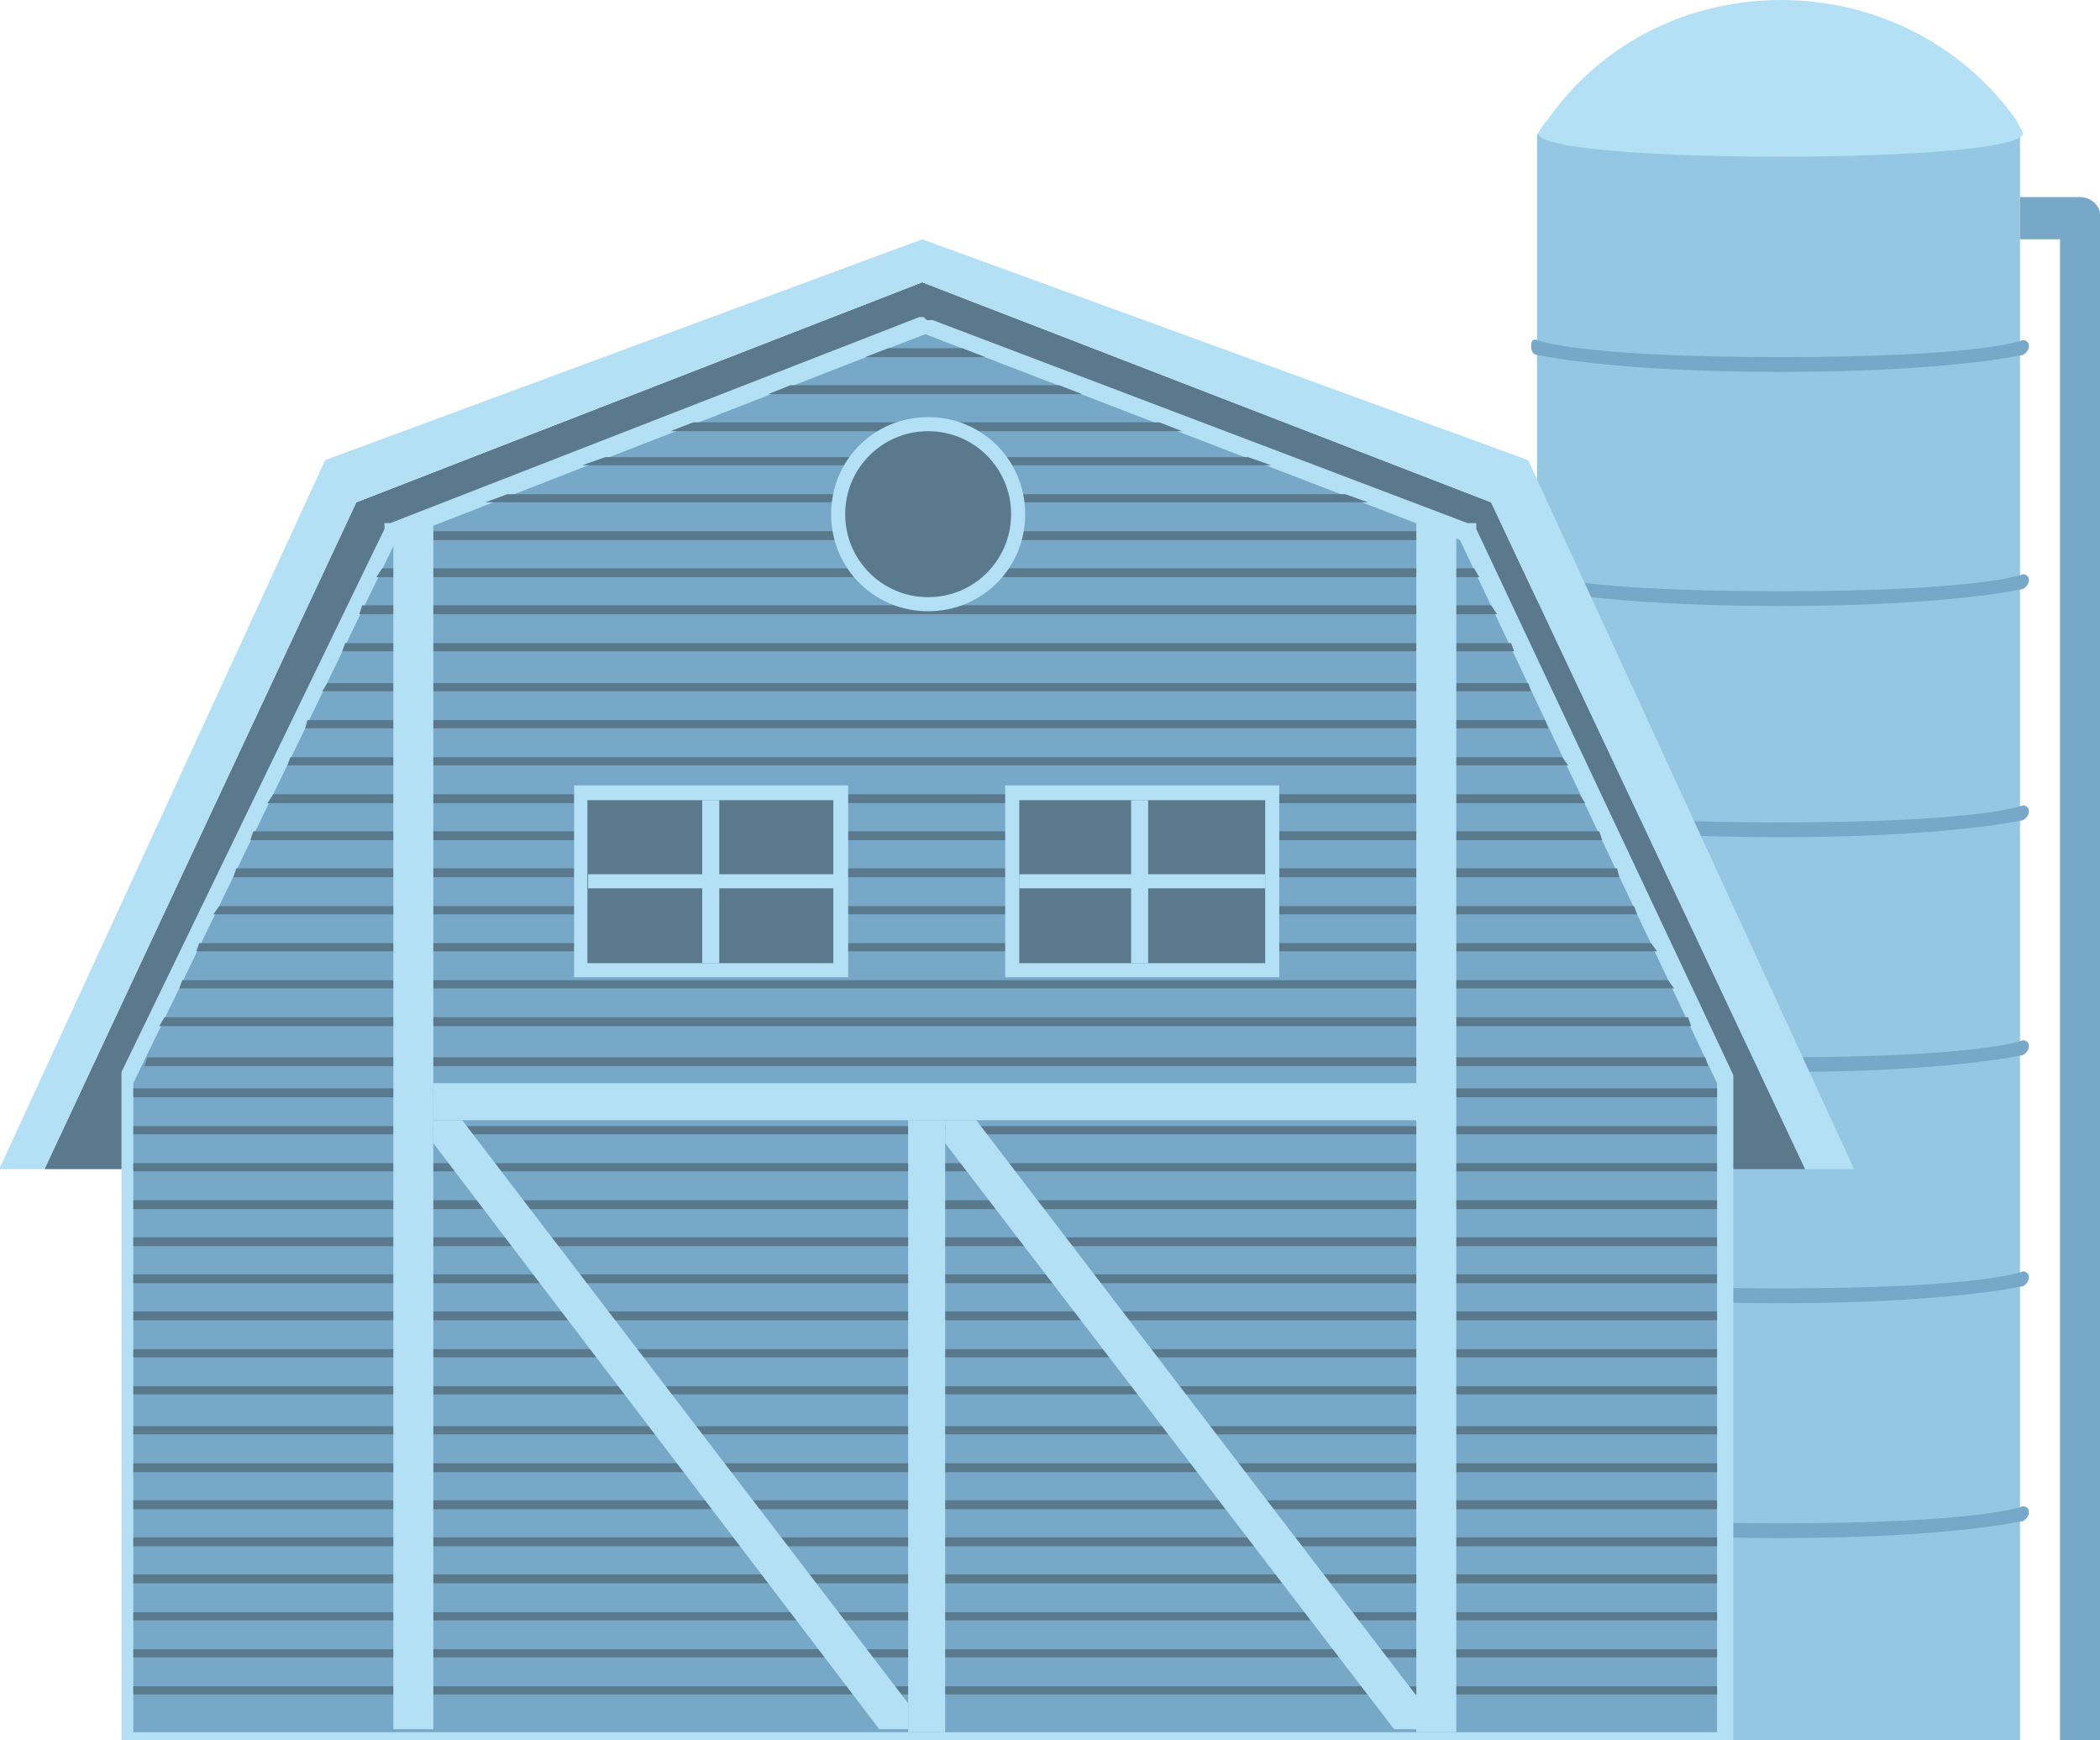 <?xml version="1.0" encoding="UTF-8"?>
<svg id="Livello_1" data-name="Livello 1" xmlns="http://www.w3.org/2000/svg" version="1.1" viewBox="0 0 283.5 234.9">
  <defs>
    <style>
      .cls-1 {
        fill: #96c7e2;
      }

      .cls-1, .cls-2, .cls-3, .cls-4 {
        stroke-width: 0px;
      }

      .cls-2 {
        fill: #b3e0f4;
      }

      .cls-3 {
        fill: #5b798c;
      }

      .cls-4 {
        fill: #77a8c7;
      }
    </style>
  </defs>
  <g id="ic_farm" data-name="ic farm">
    <g>
      <rect class="cls-1" x="207.5" y="18.1" width="65.2" height="216.8"/>
      <path class="cls-2" d="M208.6,16.5l-.8,1.2c-3.5,4.6,68.3,4.6,65.2,0l-.8-1.5c-15.4-21.6-48.2-21.6-63.3,0l-.4.4Z"/>
      <path class="cls-4" d="M207.5,45.9s5.4,2.3,32.8,2.3,32.8-2.3,32.8-2.3c0,0,.8,0,.8.8s-.8,1.2-.8,1.2c0,0-10,2.3-32.8,2.3s-32.8-2.3-32.8-2.3c0,0-.8,0-.8-1.2s.8-.8.8-.8Z"/>
      <path class="cls-4" d="M207.5,77.5s5.4,2.3,32.8,2.3,32.8-2.3,32.8-2.3c0,0,.8,0,.8.8s-.8,1.2-.8,1.2c0,0-10,2.3-32.8,2.3s-32.8-2.3-32.8-2.3c0,0-.8,0-.8-1.2s.8-.8.8-.8Z"/>
      <path class="cls-4" d="M207.5,108.7s5.4,2.3,32.8,2.3,32.8-2.3,32.8-2.3c0,0,.8,0,.8.8s-.8,1.2-.8,1.2c0,0-10,2.3-32.8,2.3s-32.8-2.3-32.8-2.3c0,0-.8,0-.8-1.2s.8-.8.4-.8h.4Z"/>
      <path class="cls-4" d="M207.5,140.4s5.4,2.3,32.8,2.3,32.8-2.3,32.8-2.3c0,0,.8,0,.8.8s-.8,1.2-.8,1.2c0,0-10,2.3-32.8,2.3s-32.8-2.3-32.8-2.3c0,0-.8,0-.8-1.2s.8-.8.4-.8h.4Z"/>
      <path class="cls-4" d="M207.5,171.6s5.4,2.3,32.8,2.3,32.8-2.3,32.8-2.3c0,0,.8,0,.8.8s-.8,1.2-.8,1.2c0,0-10,2.3-32.8,2.3s-32.8-2.3-32.8-2.3c0,0-.8,0-.8-1.2s.8-.8.4-.8h.4Z"/>
      <path class="cls-4" d="M207.5,203.3s5.4,2.3,32.8,2.3,32.8-2.3,32.8-2.3c0,0,.8,0,.8.8s-.8,1.2-.8,1.2c0,0-10,2.3-32.8,2.3s-32.8-2.3-32.8-2.3c0,0-.8,0-.8-1.2s.8-.8.4-.8h.4Z"/>
    </g>
    <polygon class="cls-3" points="6 157.8 17.6 157.8 17.6 145.8 53.1 72.5 124.5 45.1 196.6 72.5 231.4 145.8 231.4 157.8 243.7 157.8 201.3 67.8 124.5 38.1 48.1 67.8 6 157.8"/>
    <g>
      <polygon class="cls-4" points="17.2 234.5 17.2 145.8 52.7 71.7 124.9 43.9 197.8 71.7 232.5 145.8 232.5 234.5 17.2 234.5"/>
      <path class="cls-2" d="M124.9,45.1l72.2,27.8,34.7,73.3v87.6H18v-87.6l35.5-73.3,71.4-27.8M124.9,42.8h-.8l-71.4,27.8h-.8v.8l-35.5,73.3h0v90.3h217.6v-89.9h0l-34.7-73.7v-.8h-1.2l-72.2-27.4h-.8l-.4-.4Z"/>
    </g>
    <g>
      <polygon class="cls-3" points="231.8 227.6 53.1 227.6 18 227.6 18 228.7 53.1 228.7 231.8 228.7 231.8 227.6"/>
      <polygon class="cls-3" points="231.8 222.6 53.1 222.6 18 222.6 18 223.7 53.1 223.7 231.8 223.7 231.8 222.6"/>
      <polygon class="cls-3" points="231.8 217.6 53.1 217.6 18 217.6 18 218.7 53.1 218.7 231.8 218.7 231.8 217.6"/>
      <polygon class="cls-3" points="231.8 212.5 53.1 212.5 18 212.5 18 213.7 53.1 213.7 231.8 213.7 231.8 212.5"/>
      <polygon class="cls-3" points="231.8 207.5 53.1 207.5 18 207.5 18 208.7 53.1 208.7 231.8 208.7 231.8 207.5"/>
      <polygon class="cls-3" points="231.8 202.5 53.1 202.5 18 202.5 18 203.7 53.1 203.7 231.8 203.7 231.8 202.5"/>
      <polygon class="cls-3" points="231.8 197.5 53.1 197.5 18 197.5 18 198.7 53.1 198.7 231.8 198.7 231.8 197.5"/>
      <polygon class="cls-3" points="231.8 192.5 53.1 192.5 18 192.5 18 193.6 53.1 193.6 231.8 193.6 231.8 192.5"/>
      <polygon class="cls-3" points="231.8 187.1 53.1 187.1 18 187.1 18 188.2 53.1 188.2 231.8 188.2 231.8 187.1"/>
      <polygon class="cls-3" points="231.8 182.1 53.1 182.1 18 182.1 18 183.2 53.1 183.2 231.8 183.2 231.8 182.1"/>
      <polygon class="cls-3" points="231.8 177 53.1 177 18 177 18 178.2 53.1 178.2 231.8 178.2 231.8 177"/>
      <polygon class="cls-3" points="231.8 172 53.1 172 18 172 18 173.2 53.1 173.2 231.8 173.2 231.8 172"/>
      <polygon class="cls-3" points="231.8 167 53.1 167 18 167 18 168.2 53.1 168.2 231.8 168.2 231.8 167"/>
      <polygon class="cls-3" points="231.8 162 53.1 162 18 162 18 163.2 53.1 163.2 231.8 163.2 231.8 162"/>
      <polygon class="cls-3" points="231.8 157 53.1 157 18 157 18 158.1 53.1 158.1 231.8 158.1 231.8 157"/>
      <polygon class="cls-3" points="231.8 152 53.1 152 18 152 18 153.1 53.1 153.1 231.8 153.1 231.8 152"/>
      <polygon class="cls-3" points="231.8 146.9 53.1 146.9 18 146.9 18 148.1 53.1 148.1 231.8 148.1 231.8 146.9"/>
      <polygon class="cls-3" points="230.2 142.7 53.1 142.7 19.9 142.7 19.5 143.9 53.1 143.9 230.6 143.9 230.2 142.7"/>
      <polygon class="cls-3" points="227.9 137.3 53.1 137.3 22.2 137.3 21.5 138.5 53.1 138.5 228.3 138.5 227.9 137.3"/>
      <polygon class="cls-3" points="225.2 132.3 53.1 132.3 24.6 132.3 24.2 133.4 53.1 133.4 226 133.4 225.2 132.3"/>
      <polygon class="cls-3" points="222.9 127.3 53.1 127.3 26.9 127.3 26.5 128.4 53.1 128.4 223.7 128.4 222.9 127.3"/>
      <polygon class="cls-3" points="220.6 122.3 53.1 122.3 29.6 122.3 28.8 123.4 53.1 123.4 221 123.4 220.6 122.3"/>
      <polygon class="cls-3" points="218.3 117.2 53.1 117.2 31.9 117.2 31.5 118.4 53.1 118.4 218.6 118.4 218.3 117.2"/>
      <polygon class="cls-3" points="215.9 112.2 53.1 112.2 34.2 112.2 33.8 113.4 53.1 113.4 216.3 113.4 215.9 112.2"/>
      <polygon class="cls-3" points="213.2 107.2 53.1 107.2 36.9 107.2 36.1 108.4 53.1 108.4 214 108.4 213.2 107.2"/>
      <polygon class="cls-3" points="210.9 102.2 53.1 102.2 39.2 102.2 38.8 103.3 53.1 103.3 211.7 103.3 210.9 102.2"/>
      <polygon class="cls-3" points="208.6 97.2 53.1 97.2 41.5 97.2 41.2 98.3 53.1 98.3 209 98.3 208.6 97.2"/>
      <polygon class="cls-3" points="206.3 92.2 53.1 92.2 44.2 92.2 43.5 93.3 53.1 93.3 206.7 93.3 206.3 92.2"/>
      <polygon class="cls-3" points="204 86.8 53.1 86.8 46.6 86.8 46.2 87.9 53.1 87.9 204.4 87.9 204 86.8"/>
      <polygon class="cls-3" points="201.3 81.7 53.1 81.7 48.9 81.7 48.5 82.9 53.1 82.9 202.1 82.9 201.3 81.7"/>
      <polyline class="cls-3" points="58.5 76.7 53.1 76.7 51.6 76.7 50.8 77.9 53.1 77.9 58.5 77.9 199.7 77.9 199 76.7 58.5 76.7"/>
      <polyline class="cls-3" points="191.6 71.7 58.5 71.7 58.5 72.9 191.6 72.9"/>
      <polygon class="cls-3" points="181.6 66.7 68.5 66.7 65.5 67.8 184.7 67.8 181.6 66.7"/>
      <polygon class="cls-3" points="168.5 61.7 81.7 61.7 78.6 62.8 171.6 62.8 168.5 61.7"/>
      <polygon class="cls-3" points="156.5 57 93.6 57 90.5 58.2 159.6 58.2 156.5 57"/>
      <polygon class="cls-3" points="143 52 106.7 52 103.7 53.2 146.1 53.2 143 52"/>
      <polygon class="cls-3" points="129.9 47 119.9 47 116.8 48.2 133 48.2 129.9 47"/>
    </g>
    <polygon class="cls-2" points="6 157.8 48.1 67.8 124.5 38.1 201.3 67.8 243.7 157.8 250.3 157.8 206.3 62.1 124.5 32.3 43.9 62.1 -.1 157.8 6 157.8"/>
    <rect class="cls-2" x="122.6" y="151.2" width="5" height="82.6"/>
    <polygon class="cls-2" points="122.6 233.4 118.7 233.4 58.5 154.3 58.5 151.2 62.4 151.2 122.6 229.9 122.6 233.4"/>
    <polygon class="cls-2" points="192 233.4 188.2 233.4 127.6 154.3 127.6 151.2 131.8 151.2 192 229.9 192 233.4"/>
    <rect class="cls-2" x="58.5" y="146.2" width="133.1" height="5"/>
    <polygon class="cls-2" points="58.5 233.4 53.1 233.4 53.1 72.5 58.5 70.5 58.5 233.4"/>
    <polygon class="cls-2" points="196.6 233.8 191.2 233.8 191.2 70.2 196.6 72.1 196.6 233.8"/>
    <g>
      <path class="cls-3" d="M125.3,81.4c-6.9,0-12.3-5.4-12.3-12s5.4-12,12.3-12,12.3,5.4,12.3,12-5.4,12-12.3,12Z"/>
      <path class="cls-2" d="M125.3,58.2c6.2,0,11.2,5,11.2,11.2s-5,11.2-11.2,11.2-11.2-5-11.2-11.2,5-11.2,11.2-11.2M125.3,56.3c-7.3,0-13.1,5.8-13.1,13.1s5.8,13.1,13.1,13.1,13.1-5.8,13.1-13.1-5.8-13.1-13.1-13.1h0Z"/>
    </g>
    <g>
      <g>
        <rect class="cls-3" x="78.6" y="106.8" width="35.1" height="23.9"/>
        <path class="cls-2" d="M112.5,108v22h-33.2v-22h33.2M114.5,106h-37v25.9h37v-25.9h0Z"/>
      </g>
      <rect class="cls-2" x="94.8" y="108" width="2.3" height="22"/>
      <rect class="cls-2" x="79.4" y="118" width="33.2" height="1.9"/>
    </g>
    <g>
      <g>
        <rect class="cls-3" x="136.5" y="106.8" width="35.1" height="23.9"/>
        <path class="cls-2" d="M170.8,108v22h-33.2v-22h33.2M172.7,106h-37v25.9h37v-25.9h0Z"/>
      </g>
      <rect class="cls-2" x="152.7" y="108" width="2.3" height="22"/>
      <rect class="cls-2" x="137.6" y="118" width="33.2" height="1.9"/>
    </g>
    <path class="cls-4" d="M272.7,26.6h8.1c1.5,0,2.7,1.2,2.7,2.3v206h-5.4V32.3h-5.4v-6.2.4Z"/>
  </g>
</svg>